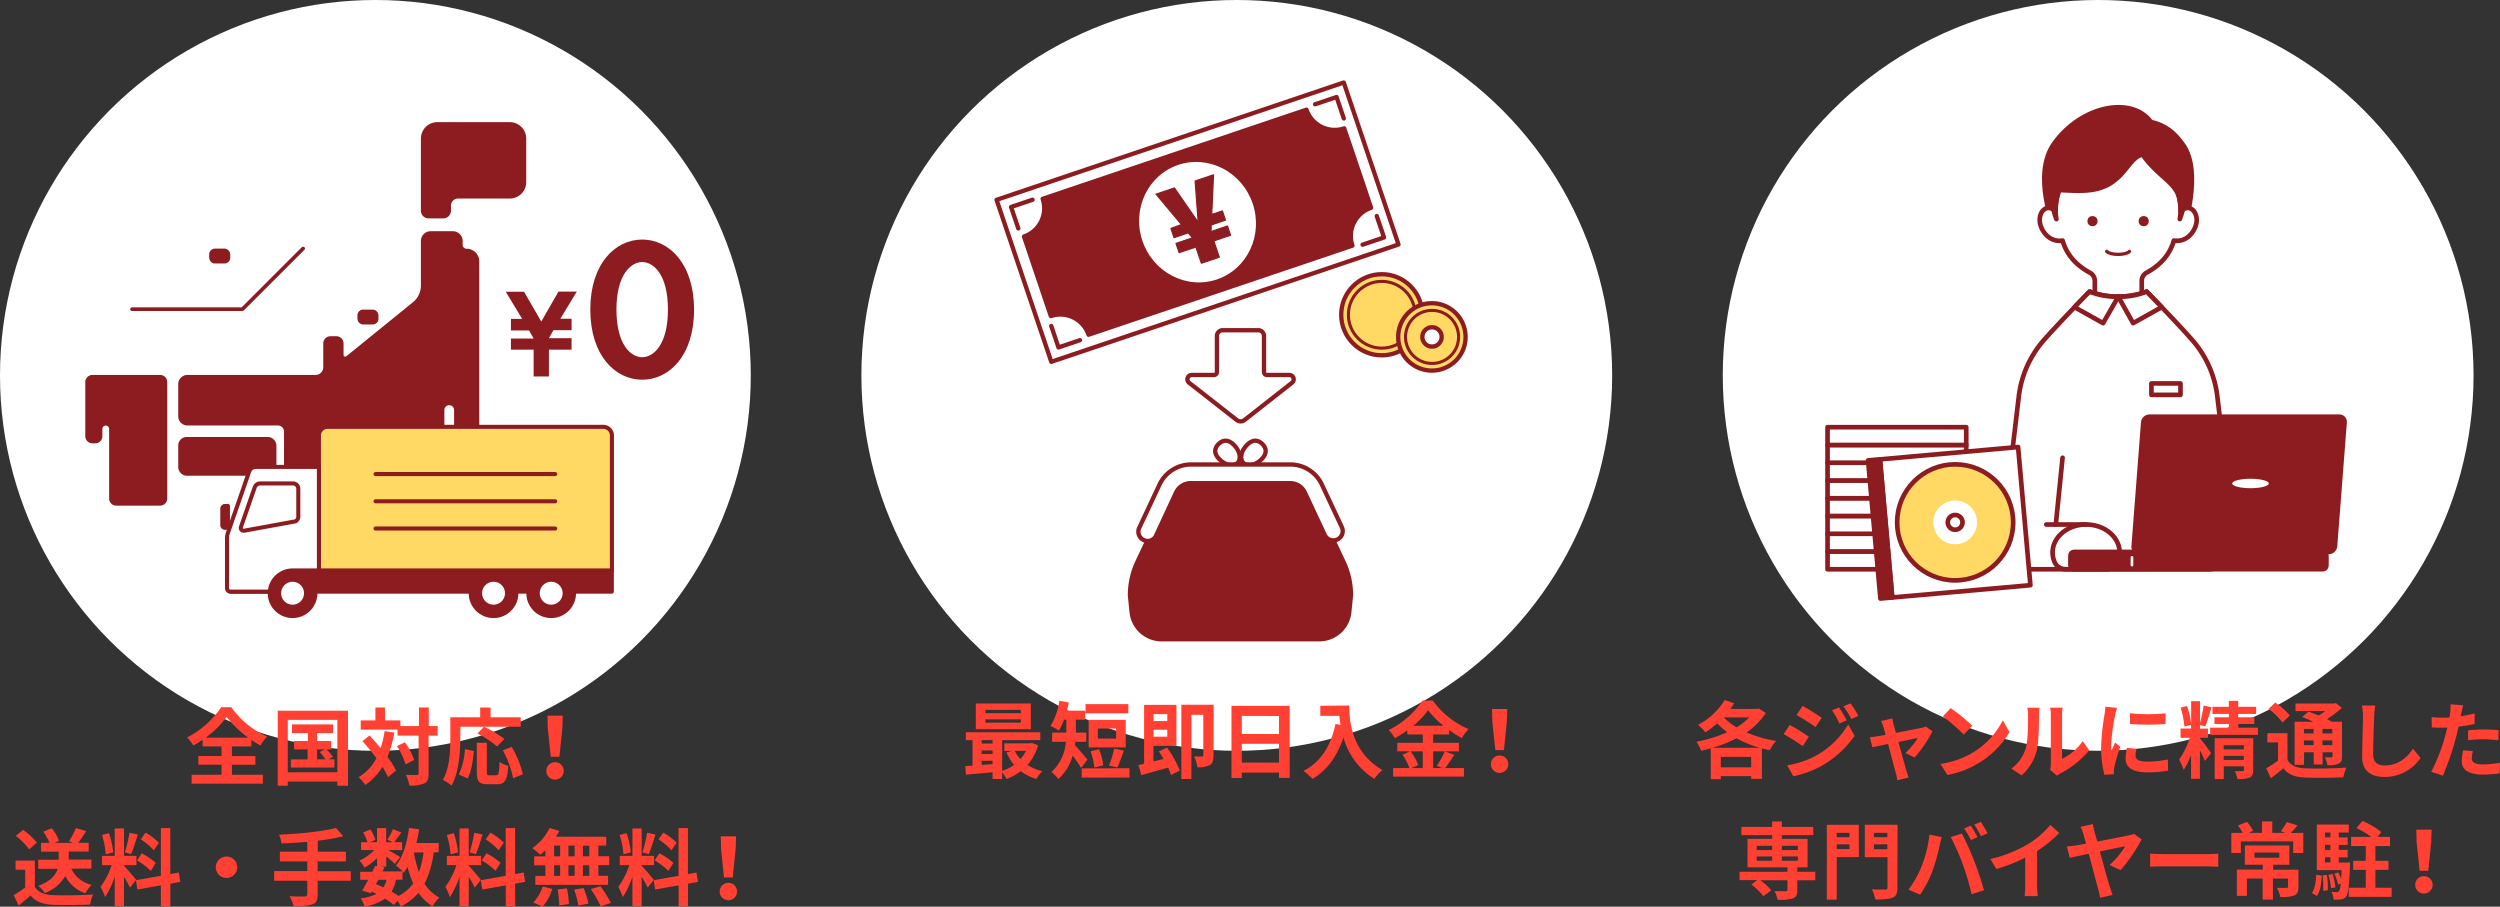 <svg xmlns="http://www.w3.org/2000/svg" viewBox="0 0 745.89 270.5"><rect x="0" y="0" width="745.89" height="270.5" fill="#333333" stroke="none"/><g id="レイヤー_2" data-name="レイヤー 2"><g id="Contents"><circle cx="369" cy="112" r="112" style="fill:#fff"/><path d="M391.25,147.28l9.6,20.38a23.29,23.29,0,0,1,2.22,9.92l-.51,5.07a9,9,0,0,1-8.91,8.07h-47.1a9,9,0,0,1-8.91-8.07l-.51-5.07a23.29,23.29,0,0,1,2.22-9.92l9.6-20.38a7.15,7.15,0,0,1,6.48-4.11h29.34A7.15,7.15,0,0,1,391.25,147.28Z" style="fill:#8d1c21;stroke:#8d1c21;stroke-linecap:round;stroke-linejoin:round;stroke-width:1.292px"/><path d="M376.37,137.05c-1.79,1.79-4.21,2.28-5.4,1.08s-.71-3.61,1.08-5.4,3.39-1.46,4.59-.26S378.16,135.26,376.37,137.05Z" style="fill:#fff;stroke:#8d1c21;stroke-linecap:round;stroke-linejoin:round;stroke-width:1.292px"/><path d="M363.83,137.05c1.79,1.79,4.21,2.28,5.4,1.08s.71-3.61-1.08-5.4-3.39-1.46-4.59-.26S362,135.26,363.83,137.05Z" style="fill:#fff;stroke:#8d1c21;stroke-linecap:round;stroke-linejoin:round;stroke-width:1.292px"/><path d="M397.76,161.22a2.77,2.77,0,0,1-2.51-1.6l-5.94-12.69a4.86,4.86,0,0,0-4.38-2.78H355.27a4.86,4.86,0,0,0-4.38,2.78L345,159.62a2.77,2.77,0,1,1-5-2.35l5.95-12.69a10.4,10.4,0,0,1,9.39-6h29.66a10.4,10.4,0,0,1,9.39,6l5.95,12.69a2.77,2.77,0,0,1-1.34,3.69A2.72,2.72,0,0,1,397.76,161.22Z" style="fill:#fff;stroke:#8d1c21;stroke-linecap:round;stroke-linejoin:round;stroke-width:1.292px"/><path d="M377.12,111V100.24a1.72,1.72,0,0,0-1.73-1.72H364.8a1.72,1.72,0,0,0-1.72,1.72V111a.88.88,0,0,1-.87.88h-6.64a1.29,1.29,0,0,0-.8,2.31L369,125.32a1.86,1.86,0,0,0,2.3,0l14.18-11.13a1.29,1.29,0,0,0-.8-2.31H378A.88.88,0,0,1,377.12,111Z" style="fill:#fff;stroke:#8d1c21;stroke-linecap:round;stroke-linejoin:round;stroke-width:1.292px"/><circle cx="412.26" cy="93.91" r="12.1" style="fill:#ffd964;stroke:#8d1c21;stroke-linecap:round;stroke-linejoin:round;stroke-width:1.292px"/><circle cx="412.26" cy="93.91" r="9.96" style="fill:#ffd964;stroke:#8d1c21;stroke-linecap:round;stroke-linejoin:round;stroke-width:0.923px"/><path d="M427.26,90.47a10.05,10.05,0,1,0,10,10A10.05,10.05,0,0,0,427.26,90.47Zm0,12.93a2.88,2.88,0,1,1,2.87-2.88A2.88,2.88,0,0,1,427.26,103.4Z" style="fill:#ffd964;stroke:#8d1c21;stroke-linecap:round;stroke-linejoin:round;stroke-width:1.292px"/><circle cx="427.26" cy="100.52" r="7.92" style="fill:none;stroke:#8d1c21;stroke-linecap:round;stroke-linejoin:round;stroke-width:0.923px"/><rect x="302.62" y="40.79" width="109.34" height="51.01" transform="translate(-2.42 117.85) rotate(-18.67)" style="fill:#fff;stroke:#8d1c21;stroke-linecap:round;stroke-linejoin:round;stroke-width:1.292px"/><polyline points="303.82 68.15 301.66 61.76 308.06 59.59" style="fill:none;stroke:#8d1c21;stroke-linecap:round;stroke-linejoin:round;stroke-width:1.292px"/><polyline points="400.93 35.34 398.77 28.95 392.37 31.11" style="fill:none;stroke:#8d1c21;stroke-linecap:round;stroke-linejoin:round;stroke-width:1.292px"/><polyline points="313.65 97.26 315.81 103.66 322.21 101.49" style="fill:none;stroke:#8d1c21;stroke-linecap:round;stroke-linejoin:round;stroke-width:1.292px"/><polyline points="410.76 64.45 412.93 70.84 406.53 73.01" style="fill:none;stroke:#8d1c21;stroke-linecap:round;stroke-linejoin:round;stroke-width:1.292px"/><path d="M389.8,32.73,311.08,59.32a8.88,8.88,0,0,1-5.56,11.25l3.4,10.09.37,1.09,4.24,12.55a8.89,8.89,0,0,1,11.25,5.57L403.5,73.28A8.88,8.88,0,0,1,409.07,62l-4.24-12.56-.37-1.09L401.05,38.3A8.89,8.89,0,0,1,389.8,32.73Z" style="fill:#8d1c21;stroke:#8d1c21;stroke-linecap:round;stroke-linejoin:round;stroke-width:1.292px"/><ellipse cx="357.29" cy="66.3" rx="18.01" ry="18.68" transform="translate(-2.42 117.85) rotate(-18.67)" style="fill:#fff;stroke:#8d1c21;stroke-linecap:round;stroke-linejoin:round;stroke-width:1.292px"/><path d="M361.52,64l3.18-1.07.92,2.74-4.24,1.43-.08,2,4.91-1.66.93,2.74-5,1.7,1.64,4.85-5.34,1.8-1.64-4.84-5,1.68-.93-2.74,4.91-1.66-1.25-1.51-4.24,1.44-.93-2.74L352.52,67l-7.6-9.07,5.48-1.85,7.1,10.27L356.58,54l5.48-1.85Z" style="fill:#8d1c21;stroke:#8d1c21;stroke-linecap:round;stroke-linejoin:round;stroke-width:0.369px"/><circle cx="626" cy="112" r="112" style="fill:#fff"/><path d="M651.27,43.13c-2.57-3.58-5.16-5.75-9.53-6.74-5.74-7.83-20.68-4.87-28.8,6.34-6.85,9.46.14,25.76.14,25.76h38.36S657.24,51.44,651.27,43.13Z" style="fill:#8d1c21;stroke:#8d1c21;stroke-linecap:round;stroke-linejoin:round;stroke-width:1.39px"/><path d="M650.58,63.05V62.4c-.45-9.58-6.74-17.87-18.63-17.87s-18.18,8.29-18.63,17.87c0,0,0,.63,0,.65-2.38-2.26-4.76-.4-4.76,2.62,0,2.62,2.56,6.79,6.82,6.11,1.13,3.92,3.68,7.14,8.14,9.58A2.81,2.81,0,0,1,625,83.84v8c0,1.94,3.13,3.5,7,3.5s7-1.56,7-3.5v-8a2.81,2.81,0,0,1,1.44-2.48c4.47-2.44,7-5.66,8.15-9.58,4.26.68,6.81-3.49,6.81-6.11C655.34,62.65,653,60.79,650.58,63.05Z" style="fill:#fff;stroke:#8d1c21;stroke-linecap:round;stroke-linejoin:round;stroke-width:1.39px"/><path d="M651.72,58.15a19.77,19.77,0,1,0-38.18,7.21,19.43,19.43,0,0,1-.26-3.91,16.3,16.3,0,0,1,1.05-4.75c4.84.14,10.64.95,15.41-2.07s6-7.85,9.52-8.5c5.35,7.57,11,8.29,11.35,15.32a18.07,18.07,0,0,1-.26,3.91A19.63,19.63,0,0,0,651.72,58.15Z" style="fill:#8d1c21;stroke:#8d1c21;stroke-linecap:round;stroke-linejoin:round;stroke-width:1.39px"/><path d="M628.55,75c.43.52,1.78.9,3.4.9s3-.38,3.39-.9" style="fill:none;stroke:#8d1c21;stroke-linecap:round;stroke-linejoin:round;stroke-width:0.993px"/><circle cx="624.31" cy="65.98" r="1.51" style="fill:#8d1c21"/><circle cx="639.59" cy="65.98" r="1.51" style="fill:#8d1c21"/><path d="M666.64,161l-5.08-42.68a31,31,0,0,0-7.67-17.07C648.94,95.62,640.46,87,640.46,87a25,25,0,0,1-17,0S615,95.62,610,101.24a31.07,31.07,0,0,0-7.68,17.07L597.25,161a7.92,7.92,0,0,0,7.86,8.85h53.68A7.91,7.91,0,0,0,666.64,161Z" style="fill:#fff;stroke:#8d1c21;stroke-linecap:round;stroke-linejoin:round;stroke-width:1.39px"/><path d="M632,88.51A21.56,21.56,0,0,1,623.44,87s-2,2-4.51,4.64l8.54,4.77Z" style="fill:#fff;stroke:#8d1c21;stroke-linecap:round;stroke-linejoin:round;stroke-width:1.39px"/><path d="M632,88.51A21.64,21.64,0,0,0,640.46,87s1.94,2,4.5,4.64l-8.53,4.77Z" style="fill:#fff;stroke:#8d1c21;stroke-linecap:round;stroke-linejoin:round;stroke-width:1.39px"/><line x1="610.52" y1="156.49" x2="622.39" y2="156.49" style="fill:none;stroke:#8d1c21;stroke-linecap:round;stroke-linejoin:round;stroke-width:1.39px"/><line x1="615.38" y1="136.58" x2="613.36" y2="156.49" style="fill:none;stroke:#8d1c21;stroke-linecap:round;stroke-linejoin:round;stroke-width:1.39px"/><path d="M628.4,169.84a3.62,3.62,0,0,0,3.27-1.87,7.13,7.13,0,0,0,.73-3.13c0-4.61-4.48-8.35-10-8.35s-10,3.74-10,8.35a7.13,7.13,0,0,0,.73,3.13,3.61,3.61,0,0,0,3.27,1.87Z" style="fill:none;stroke:#8d1c21;stroke-linecap:round;stroke-linejoin:round;stroke-width:1.39px"/><rect x="641.89" y="114.4" width="8.67" height="3.41" style="fill:#fff;stroke:#8d1c21;stroke-linecap:round;stroke-linejoin:round;stroke-width:1.39px"/><rect x="617.73" y="164.67" width="76.36" height="5.16" rx="1.05" style="fill:#8d1c21;stroke:#8d1c21;stroke-linecap:round;stroke-linejoin:round;stroke-width:1.39px"/><line x1="636.08" y1="166.29" x2="636.08" y2="168.61" style="fill:none;stroke:#fff;stroke-linecap:round;stroke-linejoin:round;stroke-width:0.794px"/><path d="M694.73,164.67h-56.5a1.54,1.54,0,0,1-1.62-1.62L639.47,126a1.9,1.9,0,0,1,1.92-1.66h56.49a1.54,1.54,0,0,1,1.63,1.62L696.64,163A1.89,1.89,0,0,1,694.73,164.67Z" style="fill:#8d1c21;stroke:#8d1c21;stroke-linecap:round;stroke-linejoin:round;stroke-width:1.39px"/><ellipse cx="671.45" cy="144.25" rx="5.46" ry="1.41" style="fill:#fff"/><rect x="545.26" y="164.54" width="41.38" height="5.3" style="fill:#fff;stroke:#8d1c21;stroke-linecap:round;stroke-linejoin:round;stroke-width:1.39px"/><rect x="545.26" y="159.24" width="41.38" height="5.3" style="fill:#fff;stroke:#8d1c21;stroke-linecap:round;stroke-linejoin:round;stroke-width:1.39px"/><rect x="545.26" y="153.95" width="41.38" height="5.3" style="fill:#fff;stroke:#8d1c21;stroke-linecap:round;stroke-linejoin:round;stroke-width:1.39px"/><rect x="545.26" y="148.65" width="41.38" height="5.3" style="fill:#fff;stroke:#8d1c21;stroke-linecap:round;stroke-linejoin:round;stroke-width:1.39px"/><rect x="545.26" y="143.35" width="41.38" height="5.3" style="fill:#fff;stroke:#8d1c21;stroke-linecap:round;stroke-linejoin:round;stroke-width:1.39px"/><rect x="545.26" y="138.05" width="41.38" height="5.3" style="fill:#fff;stroke:#8d1c21;stroke-linecap:round;stroke-linejoin:round;stroke-width:1.39px"/><rect x="545.26" y="132.76" width="41.38" height="5.3" style="fill:#fff;stroke:#8d1c21;stroke-linecap:round;stroke-linejoin:round;stroke-width:1.39px"/><rect x="545.26" y="127.46" width="41.38" height="5.3" style="fill:#fff;stroke:#8d1c21;stroke-linecap:round;stroke-linejoin:round;stroke-width:1.39px"/><rect x="562.64" y="135.16" width="41.38" height="41.38" transform="translate(-11.52 52.34) rotate(-5.09)" style="fill:#fff;stroke:#8d1c21;stroke-linecap:round;stroke-linejoin:round;stroke-width:1.39px"/><rect x="559.18" y="137.15" width="3.54" height="41.38" transform="translate(-11.79 50.36) rotate(-5.09)" style="fill:#8d1c21;stroke:#8d1c21;stroke-linecap:round;stroke-linejoin:round;stroke-width:1.39px"/><circle cx="583.33" cy="155.85" r="17.31" style="fill:#ffd964;stroke:#8d1c21;stroke-linecap:round;stroke-linejoin:round;stroke-width:1.39px"/><circle cx="583.33" cy="155.85" r="6.53" style="fill:#fff"/><circle cx="583.33" cy="155.85" r="2.2" style="fill:#fff;stroke:#8d1c21;stroke-linecap:round;stroke-linejoin:round;stroke-width:1.39px"/><circle cx="112" cy="112" r="112" style="fill:#fff"/><path d="M26,114v16.13a1.57,1.57,0,0,0,1.58,1.58h.83a1.57,1.57,0,0,0,1.58-1.58V128a1.59,1.59,0,0,1,1.59-1.59h0A1.59,1.59,0,0,1,33.11,128v20.73a1.58,1.58,0,0,0,1.58,1.58H47.76a1.59,1.59,0,0,0,1.59-1.58V114a1.59,1.59,0,0,0-1.59-1.58H27.53A1.58,1.58,0,0,0,26,114Z" style="fill:#8d1c21;stroke:#8d1c21;stroke-linecap:round;stroke-linejoin:round;stroke-width:1.107px"/><rect x="53.73" y="130.93" width="28.19" height="10.46" rx="1.95" style="fill:#8d1c21;stroke:#8d1c21;stroke-linecap:round;stroke-linejoin:round;stroke-width:1.107px"/><rect x="107.19" y="92.92" width="5.18" height="3.33" rx="1.12" style="fill:#8d1c21;stroke:#8d1c21;stroke-linecap:round;stroke-linejoin:round;stroke-width:1.107px"/><path d="M137.48,73V71.9a2.36,2.36,0,0,0-2.36-2.36h-6.63a2.36,2.36,0,0,0-2.36,2.36V85.22a6.93,6.93,0,0,1-2.56,5.37l-19.89,16.13a1.06,1.06,0,0,1-1.73-.83v-3.45a1.58,1.58,0,0,0-1.57-1.57h-1.8A1.58,1.58,0,0,0,97,102.44v7.11a2.86,2.86,0,0,1-2.87,2.87H55.92a2.2,2.2,0,0,0-2.19,2.2v9.58a2.19,2.19,0,0,0,2.19,2.19h27a2.38,2.38,0,0,1,2.37,2.37v10.43a2.2,2.2,0,0,0,2.2,2.2h9.73a2.2,2.2,0,0,0,2.19-2.2v-9.25a1.68,1.68,0,0,1,1.68-1.68h.39a1.68,1.68,0,0,1,1.68,1.68v.55a2.1,2.1,0,0,0,2.09,2.09h21.18a1.78,1.78,0,0,0,1.77-1.78h0a2.05,2.05,0,0,1,2.05-2.05h.45a1.33,1.33,0,0,0,1.33-1.32v-5.09a2,2,0,0,1,2-2h0a2,2,0,0,1,2,2v6.18a1.46,1.46,0,0,0,1.46,1.47h3.48a1.47,1.47,0,0,0,1.47-1.47V78a3.24,3.24,0,0,0-3.24-3.24h0A1.7,1.7,0,0,1,137.48,73Z" style="fill:#8d1c21;stroke:#8d1c21;stroke-linecap:round;stroke-linejoin:round;stroke-width:1.107px"/><path d="M152.13,37H130.47a4.34,4.34,0,0,0-4.34,4.35V62.86a1.75,1.75,0,0,0,1.74,1.75h4.4A1.75,1.75,0,0,0,134,62.86V61.34a2.66,2.66,0,0,1,2.65-2.66h15.46a4.34,4.34,0,0,0,4.34-4.34v-13A4.34,4.34,0,0,0,152.13,37Z" style="fill:#8d1c21;stroke:#8d1c21;stroke-linecap:round;stroke-linejoin:round;stroke-width:1.107px"/><polyline points="90.44 74.14 72.34 92.24 39.41 92.24" style="fill:none;stroke:#8d1c21;stroke-linecap:round;stroke-linejoin:round;stroke-width:1.107px"/><rect x="62.96" y="74.73" width="5.18" height="3.33" rx="1.12" style="fill:#8d1c21;stroke:#8d1c21;stroke-linecap:round;stroke-linejoin:round;stroke-width:1.107px"/><rect x="68.68" y="170.19" width="113.86" height="6.32" style="fill:#8d1c21;stroke:#8d1c21;stroke-linecap:round;stroke-linejoin:round;stroke-width:1.214px"/><circle cx="164.45" cy="176.99" r="6.81" style="fill:#8d1c21;stroke:#8d1c21;stroke-linecap:round;stroke-linejoin:round;stroke-width:1.214px"/><circle cx="164.45" cy="176.99" r="4.03" style="fill:#fff;stroke:#8d1c21;stroke-linecap:round;stroke-linejoin:round;stroke-width:1.214px"/><circle cx="147.25" cy="176.99" r="6.81" style="fill:#8d1c21;stroke:#8d1c21;stroke-linecap:round;stroke-linejoin:round;stroke-width:1.214px"/><circle cx="147.25" cy="176.99" r="4.03" style="fill:#fff;stroke:#8d1c21;stroke-linecap:round;stroke-linejoin:round;stroke-width:1.214px"/><circle cx="87.29" cy="176.99" r="6.81" style="fill:#8d1c21;stroke:#8d1c21;stroke-linecap:round;stroke-linejoin:round;stroke-width:1.214px"/><circle cx="87.29" cy="176.99" r="4.03" style="fill:#fff;stroke:#8d1c21;stroke-linecap:round;stroke-linejoin:round;stroke-width:1.214px"/><path d="M97.72,127.35H180a2.57,2.57,0,0,1,2.57,2.57v40.27a0,0,0,0,1,0,0H95.15a0,0,0,0,1,0,0V129.92A2.57,2.57,0,0,1,97.72,127.35Z" style="fill:#ffd964;stroke:#8d1c21;stroke-linecap:round;stroke-linejoin:round;stroke-width:1.214px"/><line x1="112.04" y1="141.44" x2="165.65" y2="141.44" style="fill:none;stroke:#8d1c21;stroke-linecap:round;stroke-linejoin:round;stroke-width:1.214px"/><line x1="112.04" y1="149.56" x2="165.65" y2="149.56" style="fill:none;stroke:#8d1c21;stroke-linecap:round;stroke-linejoin:round;stroke-width:1.214px"/><line x1="112.04" y1="157.69" x2="165.65" y2="157.69" style="fill:none;stroke:#8d1c21;stroke-linecap:round;stroke-linejoin:round;stroke-width:1.214px"/><path d="M95.15,170.19V139.3H76.34a2.09,2.09,0,0,0-2,1.4L68,159a4.79,4.79,0,0,0-.27,1.59v14.93a1,1,0,0,0,1,1H80.51a6.8,6.8,0,0,1,6.78-6.32Z" style="fill:#fff;stroke:#8d1c21;stroke-linecap:round;stroke-linejoin:round;stroke-width:1.214px"/><path d="M89,154.13v-8.32a1.57,1.57,0,0,0-1.57-1.57H77.59A1.71,1.71,0,0,0,76,145.39l-4.11,11.82a.86.86,0,0,0,1,1.12l15.28-2.79A1.57,1.57,0,0,0,89,154.13Z" style="fill:#fff;stroke:#8d1c21;stroke-linecap:round;stroke-linejoin:round;stroke-width:1.214px"/><path d="M68,157.47H67.1a.78.78,0,0,1-.77-.78v-4.94a.78.78,0,0,1,.77-.78H68Z" style="fill:#8d1c21;stroke:#8d1c21;stroke-linecap:round;stroke-linejoin:round;stroke-width:1.214px"/><path d="M172.09,87l-4.9,8.1h3.34v3.41h-5.4l-1.36,2.4h6.76v3.42h-6.76v8h-4.56v-8h-6.77V101h6.77l-1.37-2.4h-5.4V95.14h3.35l-4.9-8.1h5.47l5.13,8.89L166.62,87Z" style="fill:#8d1c21"/><path d="M176.12,92.35c0-13.74,7.5-20.88,15.48-20.88s15.48,7.14,15.48,20.94-7.5,20.88-15.48,20.88S176.12,106.14,176.12,92.35Zm7.8,0c0,10.44,4.26,14.22,7.68,14.22s7.68-3.78,7.68-14.22S195,78.19,191.6,78.19,183.92,82,183.92,92.35Z" style="fill:#8d1c21"/><path d="M69.2,231.15h9.24v2.67H57.17v-2.67H66.1v-3H59.17v-2.6H66.1V222.7H60.45v-2a32.12,32.12,0,0,1-2.78,1.73,10.84,10.84,0,0,0-1.87-2.4A27.32,27.32,0,0,0,66,211H69a26.41,26.41,0,0,0,10.7,8.75,14.42,14.42,0,0,0-2,2.67c-.9-.5-1.8-1-2.7-1.67v1.95H69.2v2.87h7v2.6h-7Zm4.87-11.07a30.49,30.49,0,0,1-6.45-6.2,28.91,28.91,0,0,1-6.25,6.2Z" style="fill:#ff4033"/><path d="M103.83,212.05v22.37h-3.18v-1.25H85.86v1.25h-3V212.05Zm-3.18,18.37V214.78H85.86v15.64Zm-.87-3.87V229h-13v-2.42h5v-3H87.73v-2.5h4.12v-2.35H87.11v-2.6H99.38v2.6H94.6v2.35h4.23v2.5H97.45a18.87,18.87,0,0,1,1.88,2.22l-1.3.73Zm-5.18,0h2.5a17.63,17.63,0,0,0-1.7-2.18l1.53-.77H94.6Z" style="fill:#ff4033"/><path d="M117.65,218.55a34.41,34.41,0,0,1-2.05,7.27,24.37,24.37,0,0,1,2.57,4.05l-2.37,2a23.1,23.1,0,0,0-1.7-3.08,16.74,16.74,0,0,1-5.12,5.4,13.22,13.22,0,0,0-2-2.32,13.88,13.88,0,0,0,5.32-5.68c-1.32-1.77-2.8-3.55-4.17-5.07l2.12-1.68c1.08,1.16,2.23,2.43,3.3,3.75a28.3,28.3,0,0,0,1.2-5.05Zm12.9.92h-2.68v11.25c0,1.68-.3,2.55-1.25,3a10,10,0,0,1-4.5.65,12,12,0,0,0-1-3.2c1.4.07,2.75.05,3.18.05s.6-.13.6-.53V219.47h-6.28v-1.79h-11v-2.75H112V211.1h2.85v3.83h4.62v1.7H125v-5.55h2.92v5.55h2.68Zm-9.75,2a19.79,19.79,0,0,1,2.77,5.27L121,228.05a20.79,20.79,0,0,0-2.58-5.45Z" style="fill:#ff4033"/><path d="M137.33,220.27c0,4-.37,10.2-2.62,14.1a13.58,13.58,0,0,0-2.58-1.67c2.05-3.58,2.23-8.83,2.23-12.43V214h8.9V211.1h3.1V214h9v2.82h-18Zm-.45,10.8a20.69,20.69,0,0,0,1.83-7.57l2.67.57c-.27,2.88-.72,6.18-1.85,8.18Zm11.15.23c.75,0,.9-.58,1-4a7.79,7.79,0,0,0,2.62,1.2c-.27,4.28-1,5.48-3.34,5.48h-2.78c-2.65,0-3.27-.88-3.27-3.65v-8.73h3v8.7c0,.9.1,1,.8,1Zm.28-8.58a29.09,29.09,0,0,0-5.88-3.89l2-2a33.4,33.4,0,0,1,6.05,3.65Zm4.37.13A30,30,0,0,1,156,231l-2.92,1.2a30.1,30.1,0,0,0-3.05-8.35Z" style="fill:#ff4033"/><path d="M163,230a2.6,2.6,0,0,1,5.2,0,2.6,2.6,0,0,1-5.2,0Zm.43-12.74-.1-3.73h4.57l-.12,3.73-.88,8.54h-2.57Z" style="fill:#ff4033"/><path d="M10.41,264.62c1,1.68,2.9,2.35,5.5,2.45,2.92.13,8.55.05,11.87-.2a15.92,15.92,0,0,0-.92,3c-3,.15-8,.2-11,.08s-5.12-.83-6.75-2.78c-1.1,1-2.2,1.95-3.57,3l-1.45-3.1a32.53,32.53,0,0,0,3.42-2.3V259.5H4.64v-2.73h5.77ZM8.69,253.4a19,19,0,0,0-4-4l2.2-1.8A19.93,19.93,0,0,1,11,251.43Zm12.59,5.77A8.75,8.75,0,0,0,27.36,264a10.58,10.58,0,0,0-1.88,2.5,10.24,10.24,0,0,1-6-5.15,11.76,11.76,0,0,1-6.08,5.1,9.22,9.22,0,0,0-2-2.15c3.8-1.4,5.25-3.28,5.8-5.08h-5.8V256.5h6.12v-2.4H12.26v-2.62h2.5a16.63,16.63,0,0,0-1.85-3.33l2.52-1.05a13,13,0,0,1,2.18,3.8l-1.33.58h5.58L20.58,251a24.86,24.86,0,0,0,2.08-3.95l3.05.92c-.8,1.28-1.65,2.53-2.38,3.48h3.13v2.62H20.51v2.4h6.77v2.67Z" style="fill:#ff4033"/><path d="M38.78,264.82a35.68,35.68,0,0,0-1.8-3.25v8.78H34.23v-8.83a25.38,25.38,0,0,1-2.88,6.15A17.46,17.46,0,0,0,30,264.6a23,23,0,0,0,3.3-6.48H30.45v-2.77h3.78v-8.17H37v8.17h3.7v2.77H37v.18c.72.72,3.1,3.52,3.62,4.22Zm-7.23-9.94a25,25,0,0,0-1.12-5.75l2.07-.55a25.32,25.32,0,0,1,1.28,5.72ZM41.13,249c-.65,2-1.38,4.38-2,5.83l-1.88-.53a42.35,42.35,0,0,0,1.38-5.85Zm9.69,14.65v6.75H48v-6.25l-7,1.25-.45-2.78L48,261.3V247.05h2.8V260.8l2.55-.48.45,2.78Zm-8.54-9.07a21.51,21.51,0,0,1,4.2,2.87L45,259.82a21.26,21.26,0,0,0-4.1-3.1Zm3.62-.9A19.72,19.72,0,0,0,42,250.43l1.42-2a18.82,18.82,0,0,1,4,3Z" style="fill:#ff4033"/><path d="M67.58,255.55a3.2,3.2,0,1,1-3.2,3.2A3.22,3.22,0,0,1,67.58,255.55Z" style="fill:#ff4033"/><path d="M104.65,262.77H94.78v4.08c0,1.77-.45,2.55-1.63,3a16.86,16.86,0,0,1-5.55.5,11.52,11.52,0,0,0-1.22-2.95c1.85.08,4,.08,4.5.08s.8-.2.8-.7v-4H81.8v-2.9h9.88V257H83.5V254.1h8.18v-2.92c-2.6.22-5.23.37-7.68.47a9.79,9.79,0,0,0-.75-2.62c6-.25,12.88-.93,17-2l2.15,2.47a58.54,58.54,0,0,1-7.59,1.33v3.27h8.39V257H94.78v2.92h9.87Z" style="fill:#ff4033"/><path d="M129.39,254.33a28.33,28.33,0,0,1-2.73,9.32,11.75,11.75,0,0,0,4.43,4.15,11.42,11.42,0,0,0-2.05,2.57,13.5,13.5,0,0,1-4.2-4,16.22,16.22,0,0,1-5.27,4.1,11.49,11.49,0,0,0-.95-1.7L117.49,270a22.15,22.15,0,0,0-2.6-1.88,15.28,15.28,0,0,1-6.15,2.38,6.93,6.93,0,0,0-1.17-2.48,13.36,13.36,0,0,0,4.75-1.32,15,15,0,0,0-1.4-.68l-.28.48-2.6-.8c.55-.88,1.18-2,1.8-3.2h-2.37v-2.4h3.62c.3-.63.6-1.23.85-1.78l.55.13V256a18,18,0,0,1-3.75,2.9,8.76,8.76,0,0,0-1.5-2.15,13.29,13.29,0,0,0,4.4-3.12h-3.9v-2.35h1.9a12.86,12.86,0,0,0-1.3-2.9l2.15-.9a10.59,10.59,0,0,1,1.5,3.1l-1.6.7h2.1v-4.2h2.73v4.2h2l-1.65-.73a23.55,23.55,0,0,0,1.68-3.17l2.5,1c-.78,1.07-1.55,2.12-2.15,2.9h2.37v2.35h-4.1c1.2.67,3,1.72,3.53,2.09l-1.58,2c-.55-.52-1.6-1.39-2.57-2.17v3h-1.6l1.07.23-.6,1.2h6a17,17,0,0,0-2-1.73c2.12-2.55,3.32-6.79,3.92-11.24l3,.4a41.28,41.28,0,0,1-.8,4.1h6.65v2.75Zm-17.25,9.44c.75.3,1.48.6,2.2,1a7.39,7.39,0,0,0,1-2.27h-2.42Zm6-1.32a10.14,10.14,0,0,1-1.32,3.55,24.37,24.37,0,0,1,2.07,1.32,12.22,12.22,0,0,0,4.4-3.77,26.65,26.65,0,0,1-1.7-4.93,15.86,15.86,0,0,1-1.15,1.8l-.35-.37v2.4Zm5.35-8.12A32.1,32.1,0,0,0,125,260.2a26.27,26.27,0,0,0,1.35-5.87Z" style="fill:#ff4033"/><path d="M141.65,264.82a33.4,33.4,0,0,0-1.8-3.25v8.78H137.1v-8.83a25.76,25.76,0,0,1-2.87,6.15,17.46,17.46,0,0,0-1.35-3.07,23.31,23.31,0,0,0,3.3-6.48h-2.85v-2.77h3.77v-8.17h2.75v8.17h3.7v2.77h-3.7v.18c.73.72,3.1,3.52,3.62,4.22Zm-7.22-9.94a24.49,24.49,0,0,0-1.13-5.75l2.08-.55a24.74,24.74,0,0,1,1.27,5.72ZM144,249c-.65,2-1.38,4.38-2,5.83l-1.88-.53a41,41,0,0,0,1.38-5.85Zm9.7,14.65v6.75h-2.8v-6.25l-7,1.25-.45-2.78,7.43-1.32V247.05h2.8V260.8l2.55-.48.45,2.78Zm-8.55-9.07a21.51,21.51,0,0,1,4.2,2.87l-1.5,2.37a21.26,21.26,0,0,0-4.1-3.1Zm3.62-.9a19.72,19.72,0,0,0-3.87-3.25l1.42-2a18.82,18.82,0,0,1,4,3Z" style="fill:#ff4033"/><path d="M162.7,253.7a17.22,17.22,0,0,1-1.48,1.3,30.26,30.26,0,0,0-2.42-1.95,15.35,15.35,0,0,0,5.17-6l2.9.85a13.75,13.75,0,0,1-1,1.75h15v2.62h-2.35v3.2h3.25v2.65h-3.25v3.17h2.9V264H159.72v-2.65h3v-3.17h-3.35V255.5h3.35Zm-3.6,15.6a12.42,12.42,0,0,0,2.8-4.8l2.87.7a13.61,13.61,0,0,1-2.85,5.25Zm6.22-13.8h1.8v-3.2h-1.8Zm0,5.82h1.8v-3.17h-1.8Zm3.83,3.73a33,33,0,0,1,.6,4.67l-2.9.43a31.27,31.27,0,0,0-.48-4.78Zm2.3-9.55v-3.2H169.6v3.2Zm-1.85,2.65v3.17h1.85v-3.17Zm4.52,6.8a27.13,27.13,0,0,1,1.45,4.65l-3,.57a26.8,26.8,0,0,0-1.28-4.75Zm1.7-12.65h-1.9v3.2h1.9Zm0,5.85h-1.9v3.17h1.9Zm3.3,6.25a34.23,34.23,0,0,1,3.15,5l-3.05,1a32.79,32.79,0,0,0-2.95-5.12Z" style="fill:#ff4033"/><path d="M193.24,264.82a33.4,33.4,0,0,0-1.8-3.25v8.78h-2.75v-8.83a25.76,25.76,0,0,1-2.87,6.15,17.46,17.46,0,0,0-1.35-3.07,23.31,23.31,0,0,0,3.3-6.48h-2.85v-2.77h3.77v-8.17h2.75v8.17h3.7v2.77h-3.7v.18c.73.72,3.1,3.52,3.62,4.22ZM186,254.88a24.49,24.49,0,0,0-1.13-5.75l2.08-.55a24.74,24.74,0,0,1,1.27,5.72Zm9.57-5.88c-.65,2-1.38,4.38-2,5.83l-1.88-.53a42.35,42.35,0,0,0,1.38-5.85Zm9.7,14.65v6.75h-2.8v-6.25l-7,1.25-.45-2.78,7.43-1.32V247.05h2.8V260.8l2.55-.48.45,2.78Zm-8.55-9.07a21.51,21.51,0,0,1,4.2,2.87l-1.5,2.37a21.26,21.26,0,0,0-4.1-3.1Zm3.62-.9a19.72,19.72,0,0,0-3.87-3.25l1.42-2a18.82,18.82,0,0,1,4,3Z" style="fill:#ff4033"/><path d="M214.71,266a2.6,2.6,0,0,1,5.2,0,2.6,2.6,0,0,1-5.2,0Zm.43-12.74-.1-3.73h4.57l-.12,3.73-.88,8.54H216Z" style="fill:#ff4033"/><path d="M309.71,222.36a14.91,14.91,0,0,1-3.15,5.87,13.86,13.86,0,0,0,4.4,1.85,12.14,12.14,0,0,0-1.75,2.33,13.92,13.92,0,0,1-4.65-2.33,16.38,16.38,0,0,1-4.25,2.33,11.18,11.18,0,0,0-1.33-2v2h-2.84v-2l-7.93.72-.22-2.55c.65-.05,1.4-.07,2.17-.15v-7.6h-2v-2.35h22.22v2.35H299V230a12.5,12.5,0,0,0,3.55-1.8,15.11,15.11,0,0,1-2.27-3.7l1.65-.45h-2.3v-2.27h7.77l.5-.1Zm-2.15-4.8H291.14v-7.67h16.42Zm-14.67,3.27v1h3.25v-1Zm0,4.13h3.25v-1.05h-3.25Zm0,3.27c1.05-.07,2.15-.15,3.25-.25v-1h-3.25Zm11.69-16.44H294v1h10.59Zm0,2.82H294v1h10.59ZM302.76,224a9.57,9.57,0,0,0,1.67,2.45,10.22,10.22,0,0,0,1.7-2.45Z" style="fill:#ff4033"/><path d="M322.55,229.11a41.6,41.6,0,0,0-2.52-3.68,14.17,14.17,0,0,1-4.28,7,10.23,10.23,0,0,0-2.05-2.1,13.31,13.31,0,0,0,4.3-9h-4.09v-2.75h4.24v-3.87h-.67a20.45,20.45,0,0,1-1.55,3.27,15.72,15.72,0,0,0-2.52-1.37,19.76,19.76,0,0,0,2.67-7.55l2.8.53c-.15.82-.35,1.65-.55,2.45h5.45v2.67H321v3.87h3.1v2.75H320.8c0,.33-.05.63-.1,1,1,1,3.2,3.68,3.75,4.3Zm14.45.1V232H322.73v-2.75Zm-.35-16.38H323.88v-2.74h12.77ZM335.87,223H324.8v-8.22h11.07Zm-9.37,6a20.2,20.2,0,0,0-1.12-4.85l2.52-.6a17.37,17.37,0,0,1,1.25,4.78ZM333,217.36h-5.45v3H333Zm-2.13,11.07a27.24,27.24,0,0,0,1.53-5.1l2.92.63c-.68,1.82-1.35,3.82-1.95,5Z" style="fill:#ff4033"/><path d="M348.17,223.06a28.16,28.16,0,0,1,3.82,6.85l-2.62,1.32a15,15,0,0,0-.85-2.2c-2.83.8-5.75,1.6-8,2.23l-.85-3c.5-.1,1.08-.23,1.68-.38V210.31H351v12.22h-6.85v4.65l3-.75c-.45-.77-.93-1.55-1.4-2.25Zm-4-10v2.07h4.1v-2.07Zm4.1,6.72v-2.05h-4.1v2.05Zm13.79,5.58c0,1.4-.22,2.37-1.12,2.92a7.21,7.21,0,0,1-3.7.63,10.87,10.87,0,0,0-1-3.25c1,.07,2,.05,2.35.05s.42-.13.42-.45v-12h-3.55v19.15h-3V210.26h9.64Z" style="fill:#ff4033"/><path d="M384.79,210.59v21.49h-3.2v-1.57H370.5v1.62h-3.08V210.59Zm-14.29,3V219h11.09v-5.38Zm11.09,13.93v-5.6H370.5v5.6Z" style="fill:#ff4033"/><path d="M402.57,210.49c0,4.72.67,13.84,9.87,19.27a15.82,15.82,0,0,0-2.4,2.6,21.17,21.17,0,0,1-9.2-12.33c-1.87,5.6-4.87,9.75-9.22,12.35A24.08,24.08,0,0,0,388.9,230c5.19-2.63,8.17-7.45,9.54-14l1.53.28a25.67,25.67,0,0,1-.35-2.7h-5.7v-3Z" style="fill:#ff4033"/><path d="M433.93,225.21c-.95,1.37-1.92,2.9-2.8,3.95h5.65v2.55H415.64v-2.55h4.87a17.17,17.17,0,0,0-2.07-4l2.27-1h-3.82v-2.55h7.6v-2.48h-4.6v-1.22a31.31,31.31,0,0,1-3.73,2.32,11.61,11.61,0,0,0-1.85-2.4,26.61,26.61,0,0,0,10.1-8.82h3.08a25.42,25.42,0,0,0,10.67,8.52,13.87,13.87,0,0,0-2,2.68,31.65,31.65,0,0,1-3.8-2.38v1.3h-4.77v2.48h7.7v2.55h-7.7v5h2.72l-1.62-.68a26.26,26.26,0,0,0,2.37-4.32Zm-13.07-1.05a16.59,16.59,0,0,1,2.3,4.12l-2.05.88h3.38v-5Zm9.82-7.63a26.66,26.66,0,0,1-4.6-4.62,25.84,25.84,0,0,1-4.42,4.62Z" style="fill:#ff4033"/><path d="M444.81,228a2.6,2.6,0,0,1,5.2,0,2.6,2.6,0,0,1-5.2,0Zm.43-12.75-.1-3.72h4.57l-.13,3.72-.87,8.55h-2.57Z" style="fill:#ff4033"/><path d="M526.85,212.71a20.08,20.08,0,0,1-5.78,5.8,36,36,0,0,0,8.85,2.55,13.85,13.85,0,0,0-1.92,2.77c-.8-.15-1.55-.35-2.33-.55v9.1h-3.2v-.82h-9.05v.92h-3v-9.22c-.95.27-1.9.52-2.85.72a11.7,11.7,0,0,0-1.45-2.67,41.05,41.05,0,0,0,9.2-2.85,25.1,25.1,0,0,1-3-2.63,24.8,24.8,0,0,1-3.5,2.65,17.73,17.73,0,0,0-2.2-2.22,20.17,20.17,0,0,0,7.95-7.42l2.82,1c-.35.55-.7,1.13-1.1,1.68h7.93l.5-.15ZM525,223.11a32.16,32.16,0,0,1-6.9-2.85,37.68,37.68,0,0,1-7.15,2.85Zm-2.53,5.82v-3.12h-9.05v3.12Zm-8.2-14.9A20.2,20.2,0,0,0,518.1,217a18.77,18.77,0,0,0,3.82-2.95Z" style="fill:#ff4033"/><path d="M539.69,219.81l-1.82,2.8c-1.43-1-4-2.68-5.7-3.58l1.8-2.75A66.62,66.62,0,0,1,539.69,219.81Zm2,5.7a25.37,25.37,0,0,0,9.73-9.38l1.92,3.4a30.08,30.08,0,0,1-9.92,9,31.29,31.29,0,0,1-8.35,3.08l-1.87-3.28A26.62,26.62,0,0,0,541.69,225.51Zm1.83-11.35-1.85,2.75c-1.4-1-4-2.65-5.65-3.58l1.8-2.74C539.47,211.49,542.22,213.26,543.52,214.16Zm7.45.77-2.18.93a21.86,21.86,0,0,0-2.2-3.92l2.08-.88A39.44,39.44,0,0,1,551,214.93Zm3.5-1.35-2.13.95a23.77,23.77,0,0,0-2.35-3.79l2.13-.88A33.69,33.69,0,0,1,554.47,213.58Z" style="fill:#ff4033"/><path d="M568.49,224.68a21.93,21.93,0,0,0,3.68-4.5l-5.78,1.2c1,3.43,2,7.28,2.4,8.58.15.45.48,1.55.68,2l-3.4.82a15.26,15.26,0,0,0-.45-2.17c-.38-1.35-1.4-5.23-2.3-8.65-2.1.45-3.92.82-4.67,1l-.78-3c.8-.08,1.48-.15,2.3-.3.35-.05,1.25-.2,2.4-.43-.25-1-.48-1.77-.65-2.32a9.57,9.57,0,0,0-.7-1.78l3.35-.8c.1.6.25,1.25.4,1.9l.67,2.43c3.18-.6,6.68-1.28,7.65-1.5a5.19,5.19,0,0,0,1.28-.4l2,1.42a39.55,39.55,0,0,1-5.33,7.83Z" style="fill:#ff4033"/><path d="M588.45,224.63a23.73,23.73,0,0,0,9.1-9.72l2,3.52a26.54,26.54,0,0,1-9.25,9.25,27,27,0,0,1-9.27,3.53l-2.1-3.3A25.77,25.77,0,0,0,588.45,224.63Zm0-8.1-2.55,2.63a51.16,51.16,0,0,0-6.25-5.4l2.35-2.5A52.92,52.92,0,0,1,588.45,216.53Z" style="fill:#ff4033"/><path d="M600.11,229.33a11.8,11.8,0,0,0,4.25-6c.7-2.15.72-6.88.72-9.9a9.12,9.12,0,0,0-.22-2.27h3.67a14.8,14.8,0,0,0-.18,2.25c0,2.94-.07,8.22-.74,10.74a14.47,14.47,0,0,1-4.45,7.18Zm11.57.38a9.6,9.6,0,0,0,.2-1.85V213.29a11.43,11.43,0,0,0-.2-2.15h3.72a13.51,13.51,0,0,0-.17,2.17v13.07a15.8,15.8,0,0,0,6.17-5.27l1.93,2.75a27.51,27.51,0,0,1-8.48,6.82,7.13,7.13,0,0,0-1.1.75Z" style="fill:#ff4033"/><path d="M631.65,211.19a21.32,21.32,0,0,0-.6,2.19,61.19,61.19,0,0,0-1.2,9.08,13,13,0,0,0,.1,1.6c.35-.88.75-1.7,1.1-2.5l1.55,1.2a59.45,59.45,0,0,0-1.77,6.07,6.73,6.73,0,0,0-.15,1.15c0,.28,0,.68.05,1l-2.85.2a31.6,31.6,0,0,1-1-8.1,67.71,67.71,0,0,1,1-9.8,18.51,18.51,0,0,0,.25-2.42Zm5.8,12.22a8.14,8.14,0,0,0-.3,2.07c0,1.1,1,1.75,3.45,1.75a28.57,28.57,0,0,0,6.2-.65l.07,3.35a34.29,34.29,0,0,1-6.39.5c-4.28,0-6.3-1.55-6.3-4.07a15.24,15.24,0,0,1,.42-3.23Zm8.65-10.6V216a69.72,69.72,0,0,1-10.62,0l0-3.2A50.52,50.52,0,0,0,646.1,212.81Z" style="fill:#ff4033"/><path d="M656.4,220.33c.66.7,2.83,3.65,3.3,4.38l-1.87,2.3a31.37,31.37,0,0,0-1.47-3.15v8.5h-2.65v-7.2a21,21,0,0,1-2.18,4.55,24.1,24.1,0,0,0-1.37-3.08,23.57,23.57,0,0,0,3.17-6.5h-2.75v-2.77h3.13v-1.08l-2,.48a23.78,23.78,0,0,0-1.12-5.62l1.92-.5a22.24,22.24,0,0,1,1.23,5.37v-6.8h2.65v6.37a40.66,40.66,0,0,0,1.09-5.07l2.35.5c-.6,2-1.27,4.27-1.87,5.72l-1.57-.45v1.1h2.37v2.75h-2.37v.25Zm17.28-3.22v2.15H659.4v-2.15H665V216H660.7v-2H665v-1H660.1v-2.13H665v-1.77h2.8v1.77h5.33V213h-5.33v1h4.78v2h-4.78v1.1Zm-1.43,12.65c0,1.22-.25,1.87-1.1,2.25a9.06,9.06,0,0,1-3.6.4,9.37,9.37,0,0,0-.77-2.35,22.09,22.09,0,0,0,2.27,0c.33,0,.43-.1.43-.37v-1.05h-6v3.8h-2.72v-12.2h11.52Zm-8.8-7.4v1.22h6v-1.22Zm6,4.37v-1.22h-6v1.22Z" style="fill:#ff4033"/><path d="M682.49,226.76c1,1.67,2.7,2.37,5.25,2.47,3,.13,8.9.05,12.33-.22a12.45,12.45,0,0,0-.93,2.9c-3.07.15-8.37.2-11.42.07s-5-.85-6.48-2.77c-1.14,1-2.32,1.95-3.72,3l-1.37-3a34.88,34.88,0,0,0,3.5-2.27v-5.45h-3.18v-2.73h6ZM681,215.58a20.25,20.25,0,0,0-4.17-4.07l2-1.9a21.21,21.21,0,0,1,4.34,3.85Zm6.4,12.63h-2.8V215.33h5.6c-1.13-.52-2.33-1-3.35-1.42l1.92-1.6c.88.33,1.93.73,3,1.17a22.32,22.32,0,0,0,2-1.32h-8.9v-2.25h11.48l.57-.15,1.78,1.43a29,29,0,0,1-4.45,3.37c.55.27,1.07.52,1.5.77h3v10.3c0,1.2-.22,1.83-1,2.23a7.63,7.63,0,0,1-3.38.42,8.25,8.25,0,0,0-.72-2.32c.77,0,1.65,0,1.9,0s.37-.12.37-.37v-1.15h-2.95v3.65h-2.65v-3.65h-2.87Zm0-10.73v1.35h2.87v-1.35Zm2.87,4.83v-1.4h-2.87v1.4Zm5.6-4.83h-2.95v1.35h2.95Zm0,4.83v-1.4h-2.95v1.4Z" style="fill:#ff4033"/><path d="M708.68,210.51a23.75,23.75,0,0,0-.32,3.3c-.13,2.65-.31,8.2-.31,11.27,0,2.5,1.5,3.3,3.4,3.3,4.1,0,6.7-2.35,8.48-5l2.25,2.78a12.88,12.88,0,0,1-10.75,5.65c-4,0-6.67-1.78-6.67-6,0-3.33.25-9.83.25-11.95a15.29,15.29,0,0,0-.33-3.35Z" style="fill:#ff4033"/><path d="M738.32,216c-1.48.32-3.15.6-4.8.8-.23,1.07-.48,2.17-.75,3.17a80.88,80.88,0,0,1-3.92,11.45l-3.48-1.15a54.36,54.36,0,0,0,4.28-11.15c.17-.65.34-1.35.52-2.05-.57,0-1.12.05-1.62.05-1.2,0-2.13-.05-3-.1l-.08-3.1a24.45,24.45,0,0,0,3.13.2c.72,0,1.45,0,2.19-.07.11-.55.18-1,.23-1.43a12.37,12.37,0,0,0,.1-2.49l3.77.3c-.17.67-.4,1.77-.52,2.32l-.2.95c1.4-.22,2.8-.5,4.15-.83Zm-.5,8.12a8.6,8.6,0,0,0-.35,2.08c0,1.07.62,1.87,3.27,1.87a28.21,28.21,0,0,0,5.15-.5l-.12,3.18a40.63,40.63,0,0,1-5,.35c-4.18,0-6.3-1.45-6.3-3.95a16.9,16.9,0,0,1,.42-3.3Zm-1.45-6.22c1.37-.13,3.15-.25,4.75-.25a43,43,0,0,1,4.35.22l-.08,3a35.68,35.68,0,0,0-4.25-.3,36.37,36.37,0,0,0-4.77.27Z" style="fill:#ff4033"/><path d="M541.6,262.63h-5.37v2.93c0,1.42-.3,2.1-1.35,2.5a14.88,14.88,0,0,1-4.52.4,10.12,10.12,0,0,0-.93-2.6c1.32.05,2.9.05,3.32.05s.55-.13.55-.45v-2.83h-8.12a17,17,0,0,1,3.3,3l-2.37,1.75a18.38,18.38,0,0,0-3.58-3.5l1.8-1.28H519v-2.5H533.3v-1.32H521.38v-8.5h7.35v-1.12h-9.17v-2.43h9.17v-1.65h2.9v1.65H541v2.43h-9.37v1.12h7.67v8.5h-3.07v1.32h5.37Zm-17.47-9h4.6v-1.28h-4.6Zm0,3.17h4.6v-1.27h-4.6Zm7.5-4.45v1.28h4.77v-1.28Zm4.77,3.18h-4.77v1.27h4.77Z" style="fill:#ff4033"/><path d="M554.61,255.71H548v12.72h-2.95V246.09h9.53ZM548,248.49v1.29h3.8v-1.29Zm3.8,4.84v-1.42H548v1.42Zm14.3,11.5c0,1.7-.35,2.58-1.45,3s-2.73.55-5.15.55a10.94,10.94,0,0,0-1-3.05c1.57.1,3.42.07,3.95.07s.7-.17.7-.65v-9h-6.77v-9.69h9.77Zm-7-16.34v1.29h4v-1.29Zm4,4.89v-1.47h-4v1.47Z" style="fill:#ff4033"/><path d="M575.67,249l3.65.75c-.22.73-.5,2-.6,2.5a62.72,62.72,0,0,1-2.12,7.53,34.87,34.87,0,0,1-3.7,7.15l-3.5-1.48a29.94,29.94,0,0,0,3.9-6.95A36.16,36.16,0,0,0,575.67,249Zm6.35.75,3.33-1.07a89.73,89.73,0,0,1,3.67,8.2c.9,2.25,2.22,6.25,2.92,8.72l-3.69,1.2a77.46,77.46,0,0,0-2.6-8.82A69.74,69.74,0,0,0,582,249.73Zm8,0-2,.88a29.59,29.59,0,0,0-2-3.47l2-.83C588.62,247.24,589.5,248.81,590,249.73Zm3-1.15-2,.88a25.79,25.79,0,0,0-2-3.45l2-.82C591.59,246.14,592.52,247.71,593,248.58Z" style="fill:#ff4033"/><path d="M607.78,264.08a17.76,17.76,0,0,0,.22,3.28h-3.94a30.69,30.69,0,0,0,.17-3.28v-8.2a48.73,48.73,0,0,1-8.6,3.4l-1.8-3a38.34,38.34,0,0,0,11.37-4.52,26.43,26.43,0,0,0,6.53-5.65l2.67,2.43a41.54,41.54,0,0,1-6.62,5.37Z" style="fill:#ff4033"/><path d="M629.41,258.08a25.36,25.36,0,0,0,4.65-5.57c-.75.12-4.08.8-7.55,1.52,1.15,4.23,2.45,9,3,10.63.17.52.55,1.72.8,2.35l-3.73.85a24.52,24.52,0,0,0-.55-2.53c-.44-1.5-1.72-6.42-2.84-10.6-2.55.53-4.75,1-5.65,1.2l-.88-3.37c1-.1,1.85-.2,2.83-.33l2.9-.52c-.35-1.2-.63-2.2-.8-2.82a9.89,9.89,0,0,0-.85-2.2l3.67-.83a18.93,18.93,0,0,0,.48,2.23c.22.8.52,1.82.85,3,3.84-.75,8.24-1.6,9.44-1.87a5.37,5.37,0,0,0,1.48-.45l2.3,1.65a48.26,48.26,0,0,1-6.28,9.2Z" style="fill:#ff4033"/><path d="M641.49,254.68c.9.08,2.73.15,4,.15h13.42c1.15,0,2.27-.1,2.92-.15v3.93c-.6,0-1.87-.13-2.92-.13H645.52c-1.43,0-3.1,0-4,.13Z" style="fill:#ff4033"/><path d="M687.2,248.49v6h-3v-3.45H668.58v3.45h-2.85v-6h3.37a13.72,13.72,0,0,0-1.4-2.18l2.7-1.1a12.31,12.31,0,0,1,1.83,2.68l-1.35.6h4v-3.43h3.07v3.43h3.93l-1.4-.5a17.62,17.62,0,0,0,1.8-2.73l3.2,1c-.73.88-1.43,1.65-2.05,2.28Zm-1.45,16.14c0,1.38-.28,2.1-1.28,2.55a11.09,11.09,0,0,1-4.12.43,10.46,10.46,0,0,0-1-2.7c1.12,0,2.45,0,2.8,0s.5-.1.5-.38v-2.42h-4.5v6.3h-3.07v-6.3h-4.7v5.17h-3v-7.82h7.73V258h-5.35v-5.75h13.29V258H678.2v1.5h7.55Zm-13.12-8.72h7.42v-1.55h-7.42Z" style="fill:#ff4033"/><path d="M689.75,266.46c.9-1.28,1.22-3.4,1.32-5.5l1.65.3c-.15,2.3-.4,4.62-1.45,6.05Zm11.39-9.13s0,.68,0,1c-.25,6-.55,8.38-1.15,9.13a2.11,2.11,0,0,1-1.5.87,12.49,12.49,0,0,1-2.25.08,6.2,6.2,0,0,0-.62-2.33,13.33,13.33,0,0,0,1.57.08.72.72,0,0,0,.68-.3,5.49,5.49,0,0,0,.5-2.25l-.78.3a13.26,13.26,0,0,0-1.15-3.23l1.2-.42a17.21,17.21,0,0,1,.85,2c0-.75.1-1.62.15-2.65h-7.4V246h9.55v2.4h-3v1.44h2.65v2.25h-2.65v1.48h2.65v2.22h-2.65v1.55Zm-6.9,3.7a24.55,24.55,0,0,1,.28,4.58l-1.38.17a29.48,29.48,0,0,0-.17-4.62Zm-.55-12.64v1.44h1.6v-1.44Zm1.6,3.69h-1.6v1.48h1.6Zm-1.6,5.25h1.6v-1.55h-1.6Zm2.25,3.43a19.58,19.58,0,0,1,.85,4l-1.32.25a20.21,20.21,0,0,0-.78-4Zm17.62,4.1v2.72H700.77v-2.72h5.07v-5.33h-3.75v-2.7h3.75v-4.4h-4.37v-2.74h6a25.11,25.11,0,0,0-4.4-2.63l1.78-2.12a22.92,22.92,0,0,1,5.62,3.32l-1.12,1.43h3.72v2.74h-4.35v4.4h3.9v2.7h-3.9v5.33Z" style="fill:#ff4033"/><path d="M720.59,264a2.6,2.6,0,0,1,5.2,0,2.6,2.6,0,0,1-5.2,0Zm.42-12.75-.1-3.72h4.58l-.13,3.72-.87,8.55h-2.58Z" style="fill:#ff4033"/></g></g></svg>
